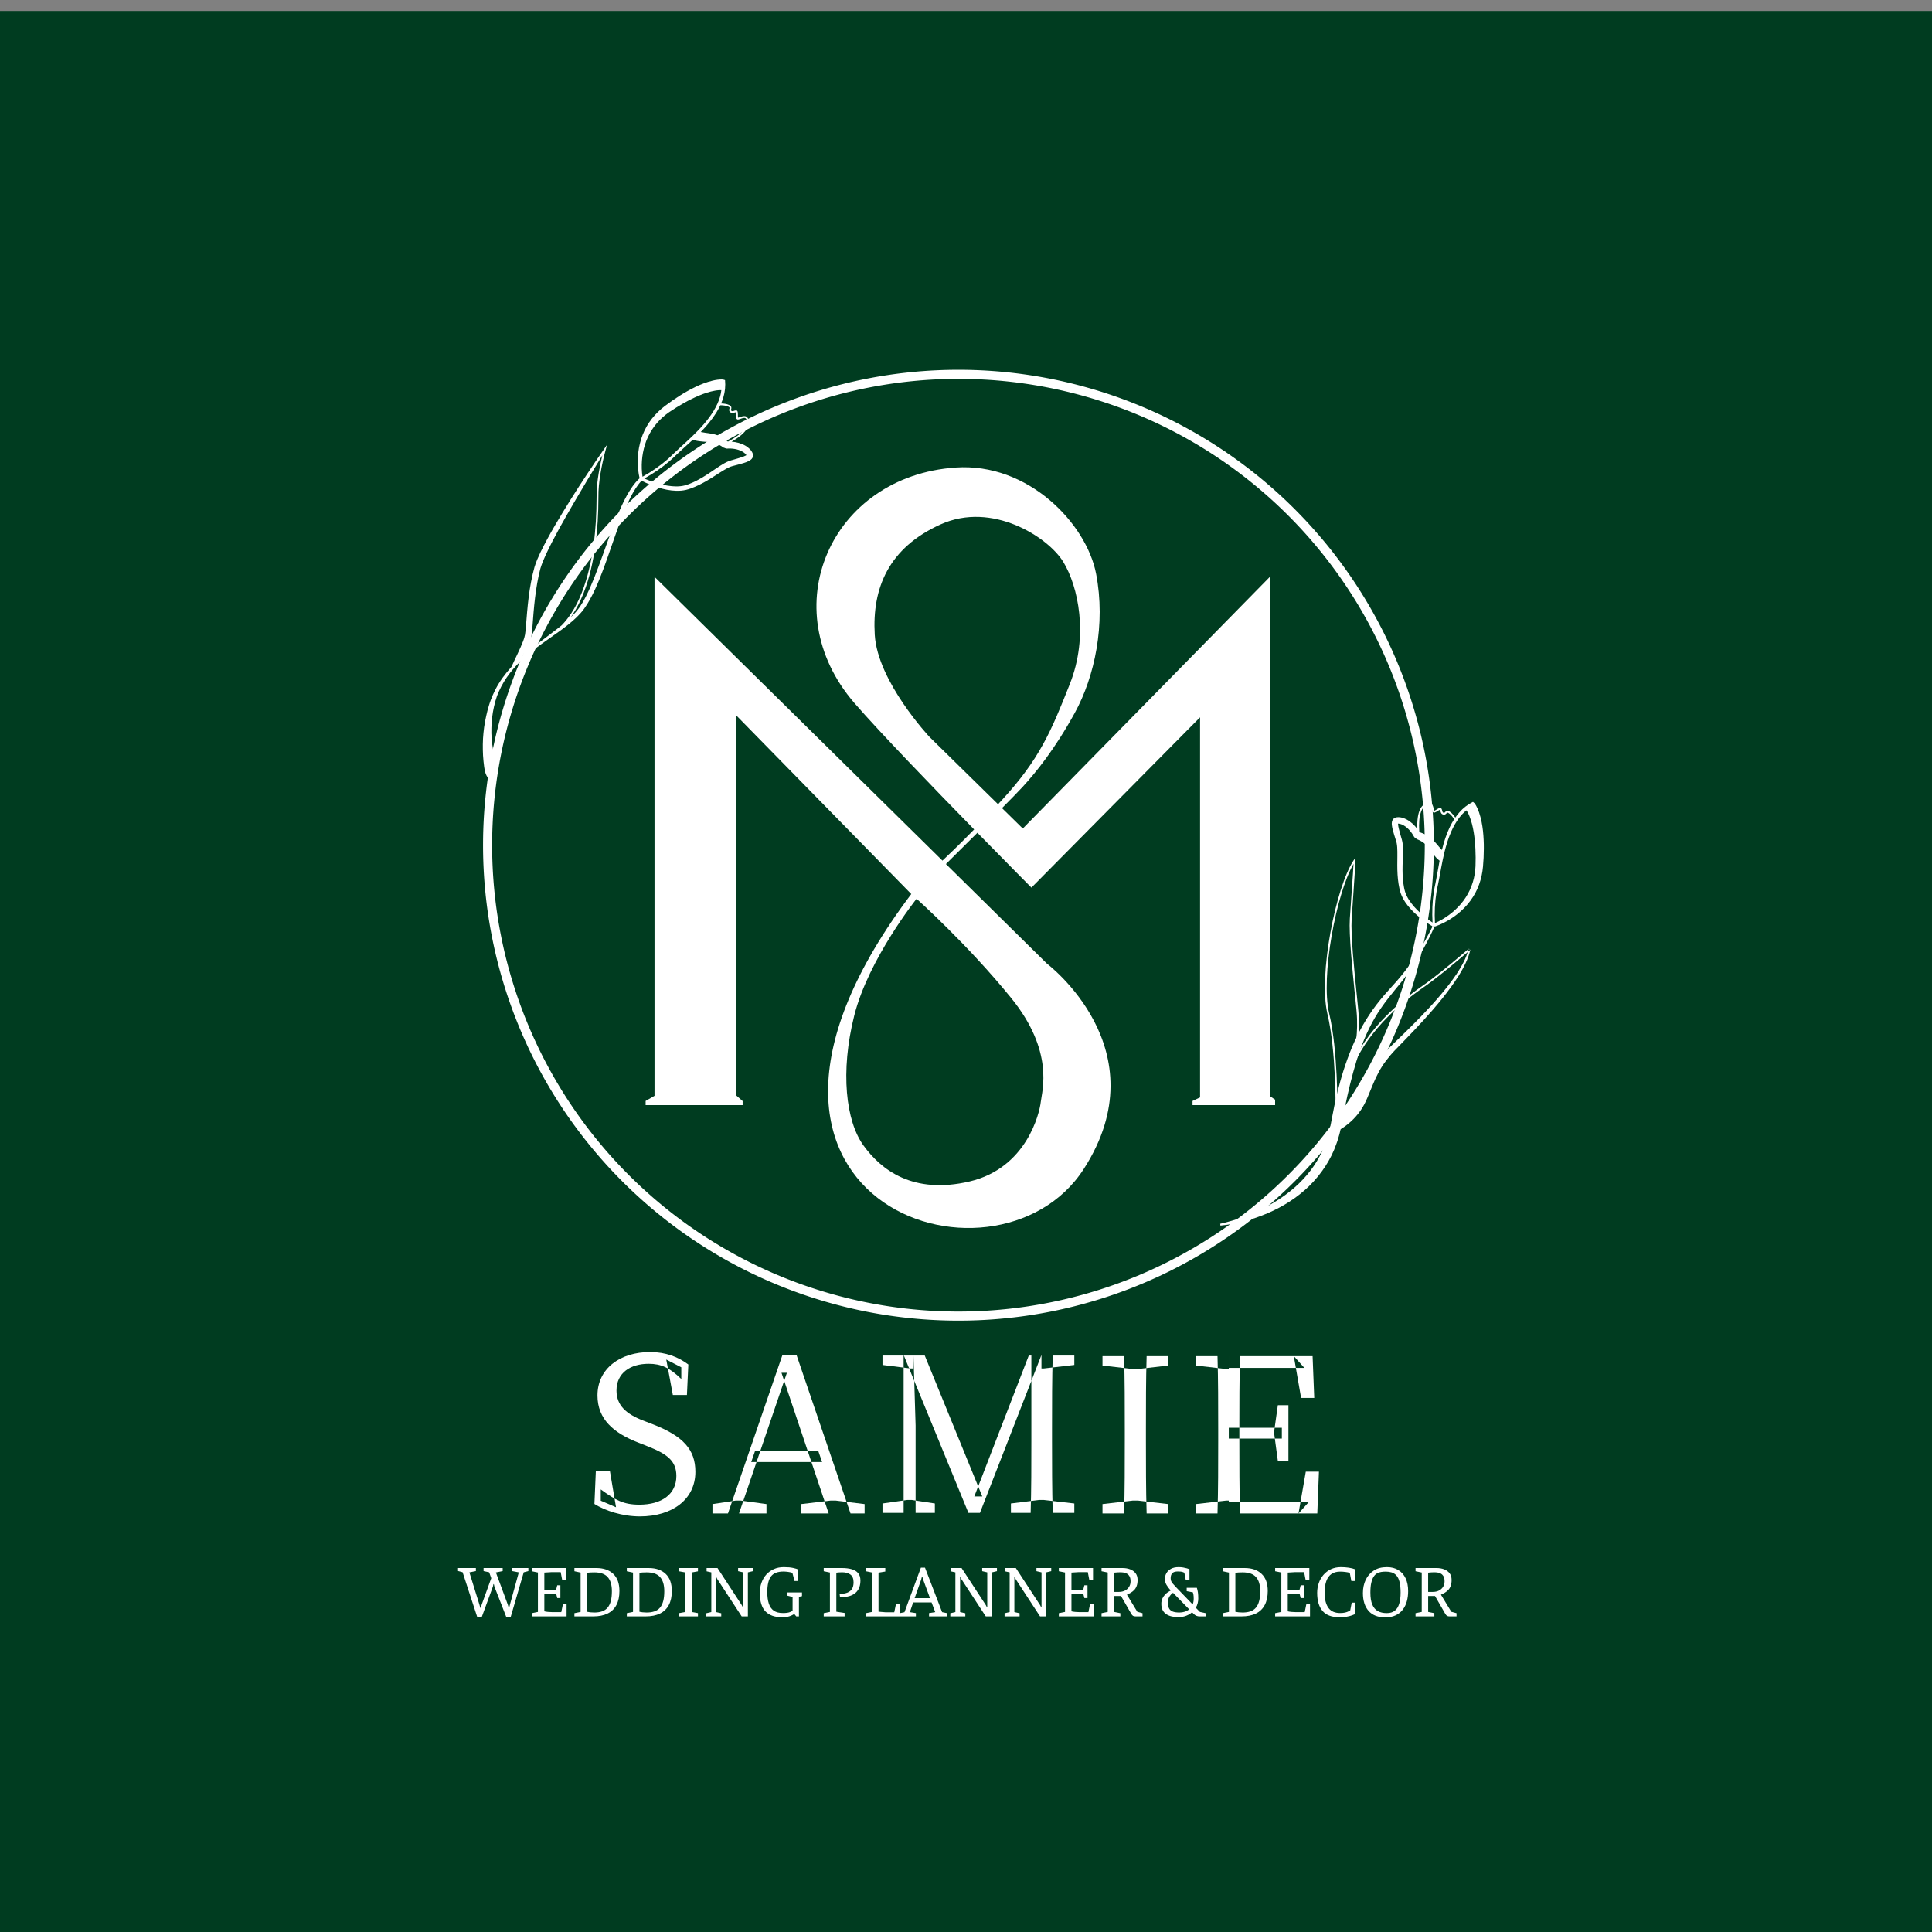 <?xml version="1.0" encoding="UTF-8" standalone="no"?>
<svg
   version="1.1"
   width="850.394pt"
   height="850.394pt"
   id="svg30"
   viewBox="0 0 850.394 850.394"
   sodipodi:docname="LOGO SAMIE NỀN MÀU CHỮ TRẮNG.cdr"
   xmlns:inkscape="http://www.inkscape.org/namespaces/inkscape"
   xmlns:sodipodi="http://sodipodi.sourceforge.net/DTD/sodipodi-0.dtd"
   xmlns="http://www.w3.org/2000/svg"
   xmlns:svg="http://www.w3.org/2000/svg">
  <rect x="0" y="0" width="850.394" height="850.394" fill="#808080" stroke="none"/>
  <defs
     id="defs34" />
  <sodipodi:namedview
     id="namedview32"
     pagecolor="#ffffff"
     bordercolor="#000000"
     borderopacity="0.25"
     inkscape:showpageshadow="2"
     inkscape:pageopacity="0.0"
     inkscape:pagecheckerboard="0"
     inkscape:deskcolor="#d1d1d1"
     inkscape:document-units="pt" />
  <path
     d="M -2.071,4.832 V 856.606 H 862.128 V 4.832 Z"
     style="fill:#003c20;fill-rule:evenodd"
     id="path2" />
  <path
     d="M 421.878,164.771 A 207.26,207.26 0 0 1 629.138,372.031 207.26,207.26 0 1 1 421.878,164.771 Z"
     style="fill:none;stroke:#ffffff;stroke-width:4;stroke-linecap:round;stroke-linejoin:miter;stroke-dasharray:none"
     id="path4" />
  <path
     d="m 210.025,711.636 -6.407,-19.614 -2.004,-0.526 v -1.314 h 7.852 v 1.347 l -2.858,0.559 4.435,14.259 0.361,1.347 h 0.197 l 0.427,-1.413 4.205,-11.631 -0.92,-2.595 -2.464,-0.526 v -1.347 h 8.411 v 1.347 l -2.99,0.592 5.257,14.193 0.394,1.314 h 0.197 l 0.329,-1.314 3.91,-14.226 -2.891,-0.559 v -1.347 h 7.097 v 1.347 l -2.037,0.526 -5.717,19.581 h -2.004 l -5.191,-13.306 -0.23,-1.051 h -0.197 l -0.23,1.051 -4.862,13.306 z m 24.017,-0.164 v -1.413 l 2.727,-0.558 V 692.153 l -2.727,-0.558 v -1.413 h 15.047 v 5.388 h -1.61 l -0.69,-3.581 h -3.975 l -3.22,0.197 v 7.524 h 5.191 l 0.493,-1.938 h 1.38 v 5.618 h -1.38 l -0.493,-1.939 h -5.191 v 7.787 c 0.416,0.109 0.964,0.197 1.643,0.263 0.679,0.066 1.336,0.098 1.971,0.098 h 3.844 l 0.723,-3.515 h 1.61 v 5.388 z m 18.793,0 v -1.413 l 2.727,-0.558 v -17.315 l -2.727,-0.591 v -1.413 h 9.692 c 3.111,0 5.574,0.854 7.393,2.563 1.818,1.708 2.727,4.227 2.727,7.557 0,2.431 -0.438,4.479 -1.314,6.144 -0.876,1.665 -2.168,2.919 -3.877,3.762 -1.708,0.843 -3.822,1.265 -6.341,1.265 z m 8.739,-1.708 c 1.336,0 2.497,-0.175 3.483,-0.525 0.986,-0.351 1.791,-0.904 2.415,-1.659 0.624,-0.755 1.09,-1.725 1.396,-2.908 0.307,-1.183 0.46,-2.607 0.46,-4.271 0,-1.424 -0.159,-2.656 -0.476,-3.696 -0.318,-1.04 -0.794,-1.905 -1.429,-2.595 -0.635,-0.69 -1.44,-1.199 -2.415,-1.528 -0.975,-0.329 -2.13,-0.493 -3.466,-0.493 -0.635,0 -1.216,0.017 -1.741,0.049 -0.525,0.033 -0.996,0.093 -1.413,0.181 v 17.117 c 0.329,0.088 0.794,0.164 1.396,0.23 0.602,0.066 1.199,0.099 1.791,0.099 z m 14.325,1.708 v -1.413 l 2.727,-0.558 v -17.315 l -2.727,-0.591 v -1.413 h 9.692 c 3.111,0 5.574,0.854 7.393,2.563 1.818,1.708 2.727,4.227 2.727,7.557 0,2.431 -0.438,4.479 -1.314,6.144 -0.876,1.665 -2.168,2.919 -3.877,3.762 -1.708,0.843 -3.822,1.265 -6.341,1.265 z m 8.739,-1.708 c 1.336,0 2.497,-0.175 3.483,-0.525 0.986,-0.351 1.791,-0.904 2.415,-1.659 0.624,-0.755 1.09,-1.725 1.396,-2.908 0.307,-1.183 0.46,-2.607 0.46,-4.271 0,-1.424 -0.159,-2.656 -0.476,-3.696 -0.318,-1.04 -0.794,-1.905 -1.429,-2.595 -0.635,-0.69 -1.44,-1.199 -2.415,-1.528 -0.975,-0.329 -2.13,-0.493 -3.466,-0.493 -0.635,0 -1.216,0.017 -1.741,0.049 -0.526,0.033 -0.996,0.093 -1.413,0.181 v 17.117 c 0.329,0.088 0.794,0.164 1.396,0.23 0.602,0.066 1.199,0.099 1.791,0.099 z m 14.325,1.708 v -1.446 l 2.694,-0.493 v -17.413 l -2.694,-0.493 v -1.446 h 8.246 v 1.446 l -2.694,0.493 v 17.413 l 2.694,0.493 v 1.446 z m 11.893,0 v -1.38 l 2.234,-0.526 v -17.479 l -2.07,-0.46 v -1.446 h 4.797 l 10.678,16.329 0.493,0.986 h 0.131 v -15.409 l -2.234,-0.526 v -1.38 h 6.505 v 1.38 l -2.201,0.526 v 19.384 h -2.727 l -10.743,-16.427 -0.427,-0.887 h -0.132 v 15.409 l 2.3,0.526 v 1.38 z m 33.249,0.361 c -3.11,0 -5.497,-0.849 -7.162,-2.546 -1.665,-1.697 -2.497,-4.43 -2.497,-8.197 0,-1.599 0.246,-3.083 0.739,-4.452 0.493,-1.369 1.194,-2.562 2.103,-3.581 0.909,-1.018 2.015,-1.818 3.318,-2.398 1.303,-0.581 2.765,-0.871 4.386,-0.871 1.687,0 3.061,0.12 4.123,0.361 1.062,0.241 1.79,0.46 2.185,0.657 v 5.093 h -1.577 l -0.953,-3.614 c -0.46,-0.153 -1.062,-0.285 -1.807,-0.394 -0.745,-0.109 -1.456,-0.164 -2.136,-0.164 -2.562,0 -4.386,0.717 -5.47,2.152 -1.084,1.435 -1.626,3.729 -1.626,6.883 0,1.993 0.225,3.68 0.673,5.06 0.449,1.38 1.172,2.42 2.168,3.121 0.996,0.701 2.338,1.051 4.025,1.051 0.723,0 1.325,-0.033 1.807,-0.098 0.482,-0.066 0.914,-0.17 1.298,-0.312 0.383,-0.143 0.772,-0.323 1.166,-0.542 v -6.111 l -2.333,-0.591 v -1.413 h 6.472 v 1.643 l -1.347,0.263 v 8.641 h -1.183 l -0.723,-0.887 h -0.427 c -0.416,0.263 -1.018,0.537 -1.807,0.821 -0.788,0.285 -1.927,0.427 -3.417,0.427 z m 18.465,-0.361 v -1.413 l 2.727,-0.558 V 692.153 l -2.727,-0.558 v -1.413 h 8.082 c 1.621,0 3.039,0.175 4.255,0.526 1.216,0.35 2.158,0.925 2.825,1.725 0.668,0.799 1.002,1.9 1.002,3.302 0,1.577 -0.329,2.902 -0.986,3.975 -0.657,1.073 -1.577,1.878 -2.76,2.415 -1.183,0.537 -2.551,0.805 -4.107,0.805 -0.197,0 -0.389,-0.005 -0.575,-0.017 -0.186,-0.011 -0.378,-0.028 -0.575,-0.049 l -0.164,-1.281 c 1.314,-0.022 2.426,-0.203 3.335,-0.542 0.909,-0.339 1.604,-0.882 2.086,-1.626 0.482,-0.745 0.723,-1.73 0.723,-2.957 0,-1.577 -0.454,-2.705 -1.363,-3.384 -0.909,-0.679 -2.13,-1.018 -3.663,-1.018 -0.482,0 -0.958,0.017 -1.429,0.049 -0.471,0.033 -0.849,0.071 -1.134,0.115 v 17.183 l 3.647,0.558 v 1.511 z m 18.563,0 v -1.413 l 2.727,-0.558 V 692.153 l -2.727,-0.558 v -1.413 h 8.542 v 1.544 l -2.99,0.493 v 17.183 l 3.22,0.263 h 3.713 l 0.723,-3.515 h 1.61 v 5.322 z m 15.014,0 v -1.446 l 1.971,-0.394 7.228,-19.614 h 1.807 l 7.524,19.581 2.103,0.427 v 1.446 h -7.852 v -1.446 l 2.727,-0.427 -1.61,-4.271 h -8.115 l -1.446,4.271 2.662,0.427 v 1.446 z m 6.439,-8.017 h 6.768 l -2.99,-8.115 -0.394,-1.347 h -0.164 l -0.361,1.347 z m 15.705,8.017 v -1.38 l 2.234,-0.526 v -17.479 l -2.07,-0.46 v -1.446 h 4.797 l 10.678,16.329 0.493,0.986 h 0.131 v -15.409 l -2.234,-0.526 v -1.38 h 6.505 v 1.38 l -2.201,0.526 v 19.384 h -2.727 l -10.743,-16.427 -0.427,-0.887 h -0.132 v 15.409 l 2.3,0.526 v 1.38 z m 23.885,0 v -1.38 l 2.234,-0.526 v -17.479 l -2.07,-0.46 v -1.446 h 4.797 l 10.678,16.329 0.493,0.986 h 0.131 v -15.409 l -2.234,-0.526 v -1.38 h 6.505 v 1.38 l -2.201,0.526 v 19.384 h -2.727 l -10.743,-16.427 -0.427,-0.887 h -0.132 v 15.409 l 2.3,0.526 v 1.38 z m 23.885,0 v -1.413 l 2.727,-0.558 V 692.153 l -2.727,-0.558 v -1.413 h 15.047 v 5.388 h -1.61 l -0.69,-3.581 h -3.975 l -3.22,0.197 v 7.524 h 5.191 l 0.493,-1.938 h 1.38 v 5.618 h -1.38 l -0.493,-1.939 h -5.191 v 7.787 c 0.416,0.109 0.964,0.197 1.643,0.263 0.679,0.066 1.336,0.098 1.971,0.098 h 3.844 l 0.723,-3.515 h 1.61 v 5.388 z m 18.793,0 v -1.413 l 2.727,-0.558 V 692.153 l -2.727,-0.558 v -1.413 h 9.265 c 1.204,0 2.305,0.186 3.302,0.559 0.997,0.372 1.796,0.942 2.398,1.708 0.602,0.766 0.903,1.763 0.903,2.99 0,1.03 -0.131,1.9 -0.394,2.612 -0.263,0.712 -0.619,1.303 -1.068,1.774 -0.449,0.471 -0.947,0.871 -1.495,1.199 -0.548,0.329 -1.128,0.624 -1.741,0.887 l 4.567,7.524 2.3,0.624 v 1.413 h -3.023 c -0.504,0 -0.881,-0.077 -1.133,-0.23 -0.252,-0.153 -0.498,-0.416 -0.739,-0.789 l -4.567,-7.951 h -3.023 v 6.998 l 2.727,0.558 v 1.413 z m 5.552,-10.777 h 2.07 c 1.03,0 1.927,-0.197 2.694,-0.591 0.766,-0.394 1.369,-0.942 1.807,-1.643 0.438,-0.701 0.657,-1.511 0.657,-2.431 0,-0.898 -0.148,-1.615 -0.443,-2.152 -0.296,-0.537 -0.673,-0.936 -1.133,-1.199 -0.46,-0.263 -0.953,-0.432 -1.479,-0.509 -0.525,-0.076 -1.029,-0.115 -1.511,-0.115 -0.394,0 -0.838,0.017 -1.331,0.049 -0.493,0.033 -0.937,0.071 -1.331,0.115 z m 28.288,11.105 c -0.92,0 -1.829,-0.088 -2.727,-0.263 -0.898,-0.175 -1.708,-0.482 -2.431,-0.92 -0.723,-0.438 -1.298,-1.035 -1.725,-1.79 -0.427,-0.756 -0.641,-1.725 -0.641,-2.908 0,-0.876 0.153,-1.643 0.46,-2.3 0.307,-0.657 0.685,-1.221 1.134,-1.692 0.449,-0.471 0.903,-0.86 1.363,-1.166 0.46,-0.306 0.854,-0.537 1.183,-0.69 -0.789,-0.876 -1.413,-1.708 -1.873,-2.497 -0.46,-0.789 -0.69,-1.643 -0.69,-2.563 0,-0.964 0.23,-1.834 0.69,-2.612 0.46,-0.777 1.134,-1.407 2.021,-1.889 0.887,-0.482 1.988,-0.723 3.302,-0.723 0.745,0 1.429,0.055 2.054,0.164 0.624,0.109 1.177,0.236 1.659,0.378 0.482,0.142 0.843,0.268 1.084,0.378 v 4.862 h -1.61 l -0.657,-3.351 c 0,0 -0.23,-0.088 -0.69,-0.263 -0.46,-0.175 -1.172,-0.263 -2.136,-0.263 -1.204,0 -2.037,0.263 -2.497,0.788 -0.46,0.526 -0.69,1.249 -0.69,2.168 0,0.482 0.071,0.904 0.213,1.265 0.142,0.361 0.4,0.756 0.772,1.183 0.372,0.427 0.887,0.991 1.544,1.692 l 7.162,7.425 c 0.307,-0.723 0.46,-1.566 0.46,-2.53 0,-0.767 -0.044,-1.386 -0.132,-1.856 -0.088,-0.471 -0.164,-0.783 -0.23,-0.936 l -2.727,-0.526 v -1.478 h 4.468 c 0.219,0.657 0.378,1.347 0.476,2.07 0.098,0.723 0.148,1.621 0.148,2.694 0,0.657 -0.088,1.336 -0.263,2.037 -0.175,0.701 -0.449,1.358 -0.822,1.971 l 1.807,1.84 2.53,0.558 v 1.413 h -2.825 c -0.35,0 -0.728,-0.071 -1.134,-0.213 -0.405,-0.142 -0.783,-0.378 -1.133,-0.706 l -0.887,-0.887 c -0.723,0.635 -1.588,1.15 -2.595,1.544 -1.008,0.394 -2.147,0.591 -3.417,0.591 z m 0.427,-2.037 c 0.854,0 1.648,-0.12 2.382,-0.361 0.734,-0.241 1.374,-0.591 1.922,-1.051 l -7.096,-7.261 c -0.263,0.153 -0.57,0.411 -0.92,0.772 -0.35,0.361 -0.662,0.832 -0.936,1.413 -0.274,0.581 -0.411,1.309 -0.411,2.185 0,0.92 0.148,1.703 0.444,2.349 0.296,0.646 0.805,1.133 1.528,1.462 0.723,0.329 1.752,0.493 3.088,0.493 z m 19.088,1.708 v -1.413 l 2.727,-0.558 v -17.315 l -2.727,-0.591 v -1.413 h 9.692 c 3.11,0 5.574,0.854 7.393,2.563 1.818,1.708 2.727,4.227 2.727,7.557 0,2.431 -0.438,4.479 -1.314,6.144 -0.876,1.665 -2.169,2.919 -3.877,3.762 -1.708,0.843 -3.822,1.265 -6.341,1.265 z m 8.739,-1.708 c 1.336,0 2.497,-0.175 3.483,-0.525 0.986,-0.351 1.791,-0.904 2.415,-1.659 0.624,-0.755 1.09,-1.725 1.396,-2.908 0.307,-1.183 0.46,-2.607 0.46,-4.271 0,-1.424 -0.159,-2.656 -0.476,-3.696 -0.318,-1.04 -0.794,-1.905 -1.429,-2.595 -0.635,-0.69 -1.44,-1.199 -2.415,-1.528 -0.975,-0.329 -2.13,-0.493 -3.466,-0.493 -0.635,0 -1.216,0.017 -1.741,0.049 -0.526,0.033 -0.996,0.093 -1.413,0.181 v 17.117 c 0.329,0.088 0.794,0.164 1.396,0.23 0.602,0.066 1.199,0.099 1.791,0.099 z m 14.325,1.708 v -1.413 l 2.727,-0.558 V 692.153 l -2.727,-0.558 v -1.413 h 15.047 v 5.388 h -1.61 l -0.69,-3.581 h -3.975 l -3.22,0.197 v 7.524 h 5.191 l 0.493,-1.938 h 1.38 v 5.618 h -1.38 l -0.493,-1.939 h -5.191 v 7.787 c 0.416,0.109 0.964,0.197 1.643,0.263 0.679,0.066 1.336,0.098 1.971,0.098 h 3.844 l 0.723,-3.515 h 1.61 v 5.388 z m 28.189,0.361 c -3.307,0 -5.75,-0.92 -7.326,-2.76 -1.577,-1.84 -2.366,-4.501 -2.366,-7.984 0,-1.489 0.235,-2.913 0.706,-4.271 0.471,-1.358 1.155,-2.563 2.054,-3.614 0.898,-1.051 1.993,-1.884 3.285,-2.497 1.292,-0.613 2.76,-0.92 4.402,-0.92 1.205,0 2.36,0.082 3.466,0.247 1.106,0.164 2.032,0.4 2.776,0.706 v 5.158 h -1.643 l -0.69,-3.614 c -0.526,-0.153 -1.177,-0.279 -1.955,-0.378 -0.778,-0.099 -1.549,-0.148 -2.316,-0.148 -1.511,0 -2.771,0.345 -3.778,1.035 -1.007,0.69 -1.763,1.725 -2.267,3.105 -0.504,1.38 -0.756,3.121 -0.756,5.224 0,1.511 0.153,2.826 0.46,3.943 0.306,1.117 0.745,2.042 1.314,2.776 0.57,0.734 1.276,1.276 2.119,1.626 0.843,0.35 1.812,0.525 2.908,0.525 0.876,0 1.615,-0.071 2.218,-0.213 0.602,-0.142 1.084,-0.312 1.445,-0.509 0.361,-0.197 0.63,-0.35 0.805,-0.46 l 0.657,-3.384 h 1.61 v 4.994 c -0.416,0.175 -0.931,0.378 -1.544,0.608 -0.613,0.23 -1.369,0.422 -2.267,0.575 -0.898,0.153 -2.004,0.23 -3.318,0.23 z m 20.271,0.066 c -3.22,0 -5.662,-0.947 -7.327,-2.842 -1.665,-1.895 -2.497,-4.518 -2.497,-7.869 0,-2.125 0.4,-4.041 1.199,-5.75 0.799,-1.708 1.977,-3.077 3.532,-4.107 1.555,-1.03 3.494,-1.544 5.815,-1.544 1.971,0 3.652,0.427 5.043,1.282 1.391,0.854 2.459,2.064 3.204,3.63 0.745,1.566 1.117,3.455 1.117,5.667 0,1.577 -0.192,3.061 -0.575,4.452 -0.383,1.391 -0.98,2.618 -1.791,3.68 -0.81,1.062 -1.851,1.894 -3.121,2.497 -1.27,0.602 -2.804,0.904 -4.599,0.904 z m 0.657,-1.873 c 1.468,0 2.645,-0.345 3.532,-1.035 0.887,-0.69 1.539,-1.708 1.955,-3.055 0.416,-1.347 0.624,-2.995 0.624,-4.944 0,-1.927 -0.159,-3.499 -0.476,-4.715 -0.318,-1.216 -0.772,-2.152 -1.363,-2.809 -0.591,-0.657 -1.281,-1.106 -2.07,-1.347 -0.789,-0.241 -1.654,-0.361 -2.596,-0.361 -0.701,0 -1.38,0.049 -2.037,0.148 -0.657,0.099 -1.276,0.312 -1.856,0.641 -0.58,0.329 -1.084,0.833 -1.511,1.511 -0.427,0.679 -0.767,1.577 -1.018,2.694 -0.252,1.117 -0.378,2.53 -0.378,4.238 0,2.19 0.279,3.948 0.838,5.273 0.558,1.325 1.369,2.284 2.431,2.875 1.062,0.591 2.371,0.887 3.926,0.887 z m 12.682,1.446 v -1.413 l 2.727,-0.558 V 692.153 l -2.727,-0.558 v -1.413 h 9.265 c 1.204,0 2.305,0.186 3.302,0.559 0.997,0.372 1.796,0.942 2.398,1.708 0.602,0.766 0.903,1.763 0.903,2.99 0,1.03 -0.131,1.9 -0.394,2.612 -0.263,0.712 -0.619,1.303 -1.068,1.774 -0.449,0.471 -0.947,0.871 -1.495,1.199 -0.548,0.329 -1.128,0.624 -1.741,0.887 l 4.567,7.524 2.3,0.624 v 1.413 h -3.023 c -0.504,0 -0.881,-0.077 -1.133,-0.23 -0.252,-0.153 -0.498,-0.416 -0.739,-0.789 l -4.567,-7.951 h -3.023 v 6.998 l 2.727,0.558 v 1.413 z m 5.552,-10.777 h 2.07 c 1.03,0 1.927,-0.197 2.694,-0.591 0.766,-0.394 1.369,-0.942 1.807,-1.643 0.438,-0.701 0.657,-1.511 0.657,-2.431 0,-0.898 -0.148,-1.615 -0.443,-2.152 -0.296,-0.537 -0.673,-0.936 -1.134,-1.199 -0.46,-0.263 -0.953,-0.432 -1.478,-0.509 -0.525,-0.076 -1.029,-0.115 -1.511,-0.115 -0.394,0 -0.838,0.017 -1.331,0.049 -0.493,0.033 -0.937,0.071 -1.331,0.115 z"
     style="fill:#ffffff;fill-rule:evenodd"
     id="path6" />
  <path
     d="m 297.709,649.686 c 0,-6.717 -4.03,-9.715 -13.021,-13.228 l -3.928,-1.55 c -10.54,-4.135 -17.774,-10.129 -17.774,-20.669 0,-11.885 10.024,-19.12 23.149,-19.12 6.924,0 12.402,2.17 16.845,5.477 l -0.62,13.436 h -6.2 l -2.894,-15.605 6.614,3.41 v 5.167 c -5.063,-4.96 -8.888,-6.718 -14.365,-6.718 -8.061,0 -14.158,4.031 -14.158,11.782 0,6.51 4.236,10.334 11.781,13.228 l 4.031,1.552 c 13.641,5.269 18.912,11.264 18.912,20.979 0,12.194 -10.231,19.635 -24.39,19.635 -7.75,0 -15.295,-2.48 -20.049,-5.476 l 0.621,-14.469 h 6.201 l 2.687,15.914 -6.717,-2.892 v -4.961 c 6.406,4.651 9.921,6.716 16.948,6.716 9.818,0 16.328,-4.546 16.328,-12.608 z"
     style="fill:#ffffff;fill-rule:evenodd"
     id="path8" />
  <path
     d="m 352.668,662.036 13.021,-1.55 h 2.067 l 12.815,1.55 v 4.133 H 352.668 Z M 332.308,638.783 h 27.903 l 1.654,4.755 h -31.21 z m 12.092,-42.371 h 6.2 l 23.77,69.758 h -9.612 l -20.772,-61.904 h 2.377 l -21.083,61.904 h -4.857 z m -30.797,65.625 10.335,-1.55 h 2.066 l 11.369,1.55 v 4.133 H 313.603 Z"
     style="fill:#ffffff;fill-rule:evenodd"
     id="path10" />
  <path
     d="m 458.409,596.67 h 14.467 v 4.134 l -13.435,1.55 h -1.033 z m -4.444,37.204 V 596.67 h 9.404 c -0.31,10.438 -0.31,21.186 -0.31,32.036 v 5.168 c 0,10.645 0,21.392 0.31,32.037 h -9.714 c 0.311,-10.438 0.311,-21.185 0.311,-32.037 z m -8.992,27.903 12.402,-1.549 h 2.067 l 13.435,1.549 v 4.134 H 444.974 Z M 397.849,596.67 h 9.197 l 25.319,62.007 h -3.514 L 452.828,596.67 h 5.477 l -26.972,69.241 h -5.065 z m -0.103,0 h 4.34 l 0.93,30.797 v 38.443 h -5.27 z m -9.301,65.107 10.852,-1.549 h 2.066 l 10.128,1.549 v 4.134 h -23.046 z m 0,-65.107 h 13.641 v 5.684 h -1.239 l -12.402,-1.55 z"
     style="fill:#ffffff;fill-rule:evenodd"
     id="path12" />
  <path
     d="m 495.092,628.965 c 0,-10.645 0,-21.392 -0.309,-32.036 h 9.921 c -0.31,10.438 -0.31,21.185 -0.31,32.036 v 5.167 c 0,10.646 0,21.393 0.31,32.037 h -9.921 c 0.309,-10.438 0.309,-21.185 0.309,-32.037 z m 5.684,31.521 13.435,1.55 v 4.134 H 485.275 v -4.134 l 13.434,-1.55 z M 485.275,601.062 v -4.134 h 28.936 v 4.134 l -13.435,1.55 h -2.067 z"
     style="fill:#ffffff;fill-rule:evenodd"
     id="path14" />
  <path
     d="m 560.913,629.482 1.55,-10.954 h 4.65 v 24.492 h -4.65 l -1.55,-11.471 z m 19.635,18.292 -0.723,18.395 h -38.961 v -5.167 h 35.344 l -4.65,5.167 3.203,-18.395 z m -16.328,-14.57 h -23.357 v -4.756 h 23.357 z m 5.27,-36.276 4.651,5.168 h -33.277 v -5.168 h 36.894 l 0.723,18.396 h -5.786 z m -33.278,32.037 c 0,-10.644 0,-21.392 -0.309,-32.037 h 9.921 c -0.311,10.438 -0.311,21.186 -0.311,32.037 v 3.928 c 0,11.885 0,22.631 0.311,33.276 h -9.921 c 0.309,-10.438 0.309,-21.185 0.309,-32.037 z m 4.651,31.521 v 5.683 h -14.468 v -4.133 l 13.435,-1.55 z m -14.468,-59.424 v -4.135 h 14.468 v 5.684 h -1.034 z"
     style="fill:#ffffff;fill-rule:evenodd"
     id="path16" />
  <path
     d="m 326.515,201.227 c -1.216,0.413 -2.504,0.776 -3.793,1.145 l -0.97,0.276 c -0.345,0.098 -0.739,0.232 -1.084,0.367 -0.698,0.285 -1.34,0.616 -1.956,0.964 -2.441,1.409 -4.586,3.003 -6.82,4.455 -2.22,1.458 -4.481,2.816 -6.859,3.89 -1.175,0.523 -2.43,1.047 -3.601,1.344 -1.205,0.302 -2.472,0.435 -3.752,0.438 -2.567,-0.012 -5.164,-0.489 -7.7,-1.185 -1.27,-0.348 -2.525,-0.765 -3.764,-1.228 -0.619,-0.235 -1.234,-0.479 -1.842,-0.739 l -0.79,-0.347 c 3.981,-2.179 7.729,-4.719 11.174,-7.68 0.931,-0.808 1.843,-1.677 2.714,-2.524 0.869,-0.841 1.774,-1.659 2.682,-2.475 1.616,-1.45 3.241,-2.904 4.836,-4.397 0.435,0.134 1.357,0.419 1.446,0.441 l 0.263,0.054 0.482,0.085 0.918,0.129 c 0.603,0.075 1.194,0.134 1.782,0.184 1.16,0.112 2.422,0.14 3.285,0.269 0.951,0.148 1.901,0.421 2.803,0.84 0.455,0.199 0.892,0.445 1.315,0.703 0.213,0.13 0.419,0.269 0.617,0.412 l 0.289,0.216 0.134,0.108 0.06,0.05 0.028,0.024 0.007,0.006 0.002,7e-4 7e-4,9e-4 h 9e-4 c 0.026,-0.026 -0.057,0.058 0.058,-0.058 l 1.178,0.453 c 2.468,-0.164 4.988,0.16 7.002,1.263 0.497,0.272 0.954,0.599 1.327,0.956 0.185,0.177 0.35,0.364 0.47,0.539 0.031,0.042 0.058,0.086 0.083,0.128 -0.097,0.068 -0.218,0.141 -0.353,0.209 -0.479,0.25 -1.074,0.474 -1.675,0.682 z m -42.647,-5.428 c 1.455,-4.731 4.21,-8.945 7.853,-12.165 0.904,-0.812 1.874,-1.552 2.874,-2.249 1.025,-0.697 2.116,-1.371 3.169,-2.057 2.157,-1.303 4.328,-2.578 6.571,-3.666 2.23,-1.11 4.511,-2.092 6.822,-2.821 1.154,-0.347 2.314,-0.673 3.454,-0.863 0.571,-0.111 1.137,-0.178 1.679,-0.22 0.275,-0.024 0.538,-0.034 0.788,-0.031 0.133,-0.006 0.237,0.007 0.351,0.011 0.032,9e-4 0.05,0.004 0.074,0.006 -0.123,0.948 -0.27,1.874 -0.521,2.726 -0.632,2.283 -1.698,4.444 -2.934,6.497 -2.534,4.089 -5.841,7.695 -9.343,11.069 -1.753,1.693 -3.566,3.327 -5.379,4.979 -0.905,0.829 -1.812,1.66 -2.696,2.53 -0.878,0.868 -1.733,1.696 -2.645,2.502 -3.415,2.987 -7.205,5.603 -11.177,7.795 -0.691,-4.667 -0.327,-9.576 1.058,-14.043 z m 23.534,-5.904 -0.002,0.002 c -0.028,-0.01 -0.047,-0.017 0.002,-0.002 z m 13.203,-10.892 c 0.619,0.309 0.569,0.484 0.449,0.906 -0.104,0.364 -0.262,0.915 0.25,1.426 0.71,0.71 1.464,0.458 2.016,0.275 0.211,-0.071 0.412,-0.138 0.595,-0.154 0.08,0.216 0.08,0.823 0.08,1.2 0,0.986 0,2.006 0.803,2.006 0.296,0 0.66,-0.131 1.121,-0.297 1.199,-0.431 2.147,-0.699 2.534,0.075 1.433,2.865 -1.374,6.351 -7.912,9.894 -0.078,0 -0.154,0.003 -0.232,0.004 l -0.351,-0.305 c -0.252,-0.21 -0.508,-0.408 -0.77,-0.596 -0.527,-0.376 -1.068,-0.727 -1.641,-1.03 -1.135,-0.624 -2.374,-1.087 -3.666,-1.38 -1.386,-0.291 -2.418,-0.353 -3.525,-0.543 -0.547,-0.084 -1.089,-0.177 -1.617,-0.278 l -0.28,-0.059 c 2.507,-2.586 4.848,-5.356 6.794,-8.438 0.656,-1.07 1.27,-2.174 1.808,-3.317 0.861,9e-4 2.485,0.078 3.546,0.61 z m -90.346,109.542 c -0.137,0.119 -0.269,0.245 -0.406,0.366 1.149,-1.792 2.216,-3.645 3.073,-5.675 0.446,-1.06 0.839,-2.26 1.033,-3.494 0.181,-1.177 0.265,-2.285 0.368,-3.41 l 0.516,-6.638 c 0.364,-4.398 0.869,-8.767 1.625,-13.077 0.374,-2.154 0.845,-4.296 1.397,-6.387 0.597,-1.99 1.434,-4.003 2.345,-5.988 3.707,-7.953 8.175,-15.643 12.61,-23.307 4.007,-6.892 8.149,-13.713 12.317,-20.517 -0.638,2.594 -1.177,5.205 -1.617,7.84 -0.582,3.518 -0.982,7.103 -0.928,10.681 -0.011,7.099 -0.395,14.201 -1.373,21.227 -0.976,7.016 -2.508,13.988 -5.093,20.574 -1.302,3.282 -2.841,6.484 -4.808,9.408 -1.196,1.792 -2.539,3.486 -4.03,5.032 -0.607,0.497 -1.221,0.986 -1.837,1.474 -5.032,3.941 -10.344,7.612 -15.193,11.891 z m 101.168,-88.393 c -0.112,-0.698 -0.359,-1.112 -0.604,-1.51 -0.251,-0.385 -0.529,-0.709 -0.821,-1.004 -0.583,-0.588 -1.226,-1.057 -1.895,-1.449 -1.913,-1.1 -3.995,-1.611 -6.066,-1.782 3.414,-1.975 5.715,-3.931 6.815,-5.832 0.912,-1.574 1.017,-3.085 0.313,-4.493 -0.737,-1.473 -2.481,-0.847 -3.524,-0.471 -0.291,0.104 -0.592,0.212 -0.77,0.242 -0.079,-0.219 -0.079,-0.823 -0.079,-1.197 0,-0.987 0,-2.007 -0.803,-2.007 -0.333,0 -0.636,0.101 -0.929,0.199 -0.564,0.188 -0.85,0.263 -1.194,-0.081 -0.16,-0.16 -0.151,-0.271 -0.046,-0.638 0.132,-0.463 0.354,-1.238 -0.861,-1.845 -1.077,-0.538 -2.584,-0.669 -3.562,-0.692 0.381,-0.883 0.729,-1.782 0.996,-2.714 0.736,-2.424 0.989,-5.013 0.74,-7.557 l -0.794,-0.24 0.002,-0.01 c -0.021,-0.002 -0.036,-0.004 -0.055,-0.006 l -0.002,-7e-4 v 7e-4 c -0.189,-0.023 -0.284,-0.025 -0.393,-0.031 -0.126,-0.007 -0.238,-0.01 -0.336,-0.007 -0.206,0.002 -0.424,-9e-4 -0.611,0.015 -0.392,0.019 -0.77,0.055 -1.133,0.106 -0.733,0.096 -1.439,0.223 -2.12,0.391 -1.379,0.311 -2.675,0.752 -3.956,1.214 -2.544,0.955 -4.933,2.146 -7.234,3.446 -2.316,1.282 -4.504,2.73 -6.668,4.2 -1.06,0.773 -2.116,1.51 -3.176,2.31 -1.072,0.82 -2.108,1.69 -3.072,2.637 -1.931,1.891 -3.634,4.031 -4.965,6.378 -1.32,2.353 -2.325,4.868 -2.955,7.461 -0.651,2.586 -0.938,5.24 -0.958,7.874 0.002,2.512 0.233,4.98 0.805,7.458 -2.357,2.197 -4.085,4.891 -5.622,7.612 -1.578,2.853 -2.897,5.821 -4.135,8.804 -2.487,5.967 -4.522,12.071 -6.709,18.091 -2.207,6.004 -4.374,12.03 -7.23,17.652 -1.444,2.821 -3.069,5.427 -5.262,7.677 -0.43,0.46 -0.882,0.903 -1.337,1.345 0.262,-0.365 0.517,-0.734 0.766,-1.107 2.006,-2.983 3.568,-6.234 4.886,-9.558 2.617,-6.671 4.158,-13.698 5.141,-20.759 0.984,-7.069 1.369,-14.209 1.381,-21.334 -0.053,-3.54 0.34,-7.055 0.917,-10.551 0.584,-3.491 1.346,-6.966 2.28,-10.373 l 0.615,-2.246 -1.335,1.915 h -9e-4 c -2.551,3.642 -5.03,7.328 -7.477,11.039 -2.446,3.71 -4.886,7.427 -7.24,11.2 -4.705,7.552 -9.333,15.145 -13.289,23.221 -0.963,2.038 -1.872,4.114 -2.578,6.372 -0.608,2.192 -1.118,4.384 -1.533,6.599 -0.856,4.422 -1.349,8.888 -1.749,13.333 l -0.545,6.638 c -0.103,1.085 -0.195,2.191 -0.358,3.209 -0.162,0.957 -0.448,1.885 -0.832,2.881 -1.455,3.764 -3.434,7.496 -5.155,11.369 -2.768,3.022 -5.219,6.354 -7.114,10.051 -0.365,0.734 -0.706,1.483 -1.05,2.23 -0.309,0.761 -0.651,1.513 -0.933,2.288 -0.261,0.778 -0.576,1.552 -0.791,2.341 l -0.677,2.367 c -0.791,3.186 -1.445,6.432 -1.744,9.738 -0.342,3.303 -0.359,6.641 -0.19,10 0.109,1.677 0.266,3.358 0.502,5.049 1.225,9.635 7.107,4.032 4.862,-3.476 -0.192,-0.74 -0.384,-1.484 -0.557,-2.233 -0.689,-3.003 -1.038,-6.097 -1.142,-9.21 -0.035,-3.11 0.156,-6.245 0.689,-9.339 0.559,-3.092 1.3,-6.141 2.615,-9.002 1.282,-2.862 2.907,-5.588 4.844,-8.094 1.944,-2.498 4.154,-4.803 6.537,-6.919 4.751,-4.266 10.119,-7.782 15.348,-11.543 2.604,-1.901 5.203,-3.854 7.551,-6.162 1.173,-1.15 2.299,-2.375 3.273,-3.74 0.976,-1.348 1.823,-2.754 2.608,-4.189 1.592,-2.86 2.905,-5.834 4.123,-8.83 1.233,-2.991 2.323,-6.026 3.393,-9.059 2.131,-6.07 4.18,-12.142 6.434,-18.108 1.134,-2.98 2.392,-5.901 3.797,-8.731 1.346,-2.665 2.899,-5.244 4.898,-7.375 l 0.01,0.005 0.458,0.234 0.922,0.446 c 0.618,0.292 1.242,0.568 1.872,0.833 1.26,0.527 2.542,1.006 3.851,1.419 2.611,0.837 5.34,1.406 8.155,1.494 1.406,0.034 2.837,-0.073 4.248,-0.39 1.446,-0.335 2.691,-0.834 3.984,-1.368 2.552,-1.081 4.947,-2.446 7.254,-3.882 2.308,-1.424 4.531,-2.983 6.782,-4.206 0.561,-0.3 1.124,-0.57 1.677,-0.779 0.284,-0.103 0.528,-0.181 0.831,-0.259 l 0.975,-0.253 c 1.304,-0.34 2.614,-0.673 3.955,-1.092 0.673,-0.217 1.348,-0.444 2.073,-0.795 0.362,-0.182 0.742,-0.387 1.162,-0.757 0.205,-0.187 0.433,-0.431 0.62,-0.795 0.045,-0.091 0.086,-0.193 0.123,-0.291 0.039,-0.124 0.071,-0.26 0.091,-0.392 0.026,-0.232 0.02,-0.447 -0.005,-0.621 z"
     style="fill:#ffffff;fill-rule:evenodd"
     id="path18" />
  <path
     d="m 615.388,362.932 c 0.043,0.538 0.168,1.161 0.312,1.782 0.295,1.249 0.673,2.534 1.044,3.821 l 0.281,0.969 c 0.101,0.345 0.197,0.75 0.264,1.114 0.131,0.742 0.191,1.462 0.224,2.169 0.102,2.817 -0.109,5.481 -0.152,8.146 -0.056,2.654 -0.007,5.292 0.346,7.876 0.181,1.274 0.405,2.616 0.774,3.765 0.384,1.181 0.943,2.325 1.622,3.411 1.372,2.169 3.156,4.116 5.093,5.894 0.97,0.891 1.989,1.734 3.039,2.537 0.527,0.401 1.061,0.791 1.604,1.169 l 0.714,0.485 c -0.268,-4.531 -0.107,-9.056 0.572,-13.546 0.19,-1.218 0.442,-2.452 0.698,-3.64 0.251,-1.183 0.462,-2.385 0.673,-3.589 0.369,-2.138 0.738,-4.287 1.157,-6.431 -0.345,-0.297 -1.075,-0.927 -1.141,-0.992 l -0.185,-0.193 -0.328,-0.364 -0.597,-0.709 c -0.383,-0.47 -0.747,-0.941 -1.103,-1.412 -0.711,-0.922 -1.405,-1.978 -1.973,-2.641 -0.63,-0.727 -1.367,-1.387 -2.2,-1.928 -0.411,-0.28 -0.85,-0.519 -1.295,-0.742 -0.223,-0.11 -0.45,-0.211 -0.676,-0.303 l -0.337,-0.13 -0.162,-0.056 -0.074,-0.024 -0.035,-0.012 -0.009,-0.003 -0.002,-7e-4 -9e-4,-9e-4 h -7e-4 c 0.009,-0.036 -0.018,0.08 0.018,-0.08 l -1.009,-0.759 c -1.172,-2.178 -2.785,-4.141 -4.789,-5.261 -0.495,-0.276 -1.014,-0.491 -1.515,-0.617 -0.248,-0.063 -0.494,-0.104 -0.706,-0.113 -0.052,-0.004 -0.104,-0.003 -0.153,-0.002 -0.005,0.118 -0.004,0.26 0.01,0.411 z m 20.065,11.956 -9e-4,0.002 c 0.022,0.018 0.038,0.031 9e-4,-0.002 z m -3.839,31.432 c 4.322,-1.894 8.288,-4.811 11.337,-8.356 3.235,-3.746 5.344,-8.319 6.135,-13.115 0.208,-1.198 0.32,-2.413 0.379,-3.63 0.047,-1.239 0.038,-2.521 0.06,-3.777 -0.041,-2.52 -0.114,-5.036 -0.384,-7.514 -0.244,-2.479 -0.624,-4.934 -1.234,-7.279 -0.32,-1.162 -0.658,-2.317 -1.104,-3.385 -0.21,-0.543 -0.453,-1.058 -0.706,-1.539 -0.126,-0.247 -0.258,-0.474 -0.392,-0.685 -0.066,-0.117 -0.132,-0.197 -0.196,-0.293 -0.018,-0.026 -0.03,-0.039 -0.044,-0.058 -0.738,0.607 -1.445,1.223 -2.032,1.888 -1.598,1.748 -2.864,3.8 -3.947,5.936 -2.118,4.319 -3.417,9.036 -4.416,13.795 -0.502,2.384 -0.925,4.789 -1.361,7.203 -0.221,1.207 -0.444,2.417 -0.711,3.628 -0.27,1.205 -0.517,2.369 -0.715,3.57 -0.718,4.48 -0.921,9.081 -0.669,13.611 z m 6.055,-48.404 c -0.591,-0.359 -0.713,-0.225 -1.006,0.102 -0.254,0.282 -0.636,0.707 -1.34,0.546 -0.979,-0.225 -1.167,-0.998 -1.304,-1.563 -0.053,-0.216 -0.103,-0.423 -0.186,-0.586 -0.225,0.047 -0.74,0.37 -1.059,0.57 -0.836,0.523 -1.7,1.066 -2.127,0.385 -0.157,-0.25 -0.239,-0.628 -0.344,-1.107 -0.271,-1.244 -0.547,-2.19 -1.409,-2.107 -3.188,0.308 -4.651,4.538 -4.181,11.96 0.042,0.065 0.08,0.132 0.12,0.198 l 0.445,0.137 c 0.312,0.101 0.616,0.212 0.915,0.335 0.598,0.246 1.184,0.518 1.745,0.844 1.131,0.631 2.181,1.434 3.116,2.373 0.983,1.02 1.583,1.861 2.331,2.698 0.363,0.418 0.729,0.829 1.095,1.222 l 0.199,0.206 c 0.86,-3.497 1.963,-6.952 3.54,-10.239 0.558,-1.124 1.167,-2.23 1.85,-3.293 -0.458,-0.73 -1.386,-2.064 -2.4,-2.681 z m -23.668,2.064 c 0.651,-0.276 1.133,-0.286 1.6,-0.29 0.46,0.008 0.881,0.072 1.287,0.162 0.807,0.183 1.546,0.477 2.234,0.836 1.949,1.036 3.487,2.529 4.732,4.193 -0.14,-3.942 0.295,-6.93 1.321,-8.871 0.849,-1.609 2.075,-2.501 3.641,-2.653 1.639,-0.158 2.035,1.654 2.271,2.736 0.066,0.303 0.134,0.614 0.204,0.78 0.228,-0.048 0.738,-0.369 1.056,-0.568 0.835,-0.523 1.701,-1.066 2.127,-0.385 0.177,0.282 0.252,0.593 0.325,0.893 0.14,0.578 0.229,0.86 0.703,0.969 0.22,0.051 0.309,-0.016 0.565,-0.3 0.322,-0.358 0.861,-0.958 2.021,-0.251 1.028,0.628 1.939,1.836 2.478,2.651 0.546,-0.791 1.123,-1.564 1.771,-2.284 1.662,-1.912 3.721,-3.501 6.01,-4.642 l 0.625,0.546 0.007,-0.006 c 0.014,0.017 0.022,0.028 0.034,0.043 l 10e-4,0.002 v 7e-4 c 0.12,0.147 0.172,0.227 0.235,0.316 0.073,0.103 0.134,0.197 0.185,0.282 0.107,0.176 0.225,0.358 0.311,0.525 0.192,0.343 0.363,0.682 0.511,1.016 0.309,0.672 0.576,1.338 0.796,2.005 0.469,1.333 0.783,2.666 1.072,3.996 0.541,2.664 0.802,5.319 0.921,7.96 0.145,2.643 0.081,5.267 -0.017,7.881 -0.091,1.308 -0.156,2.594 -0.27,3.918 -0.126,1.343 -0.312,2.682 -0.604,4.003 -0.576,2.641 -1.485,5.22 -2.766,7.595 -1.294,2.367 -2.889,4.556 -4.752,6.465 -1.845,1.925 -3.94,3.578 -6.162,4.994 -2.128,1.332 -4.34,2.446 -6.74,3.276 l -1.442,0.01 c 0.016,-0.057 0.039,-0.113 0.054,-0.17 l -0.009,-0.006 -0.441,-0.264 -0.869,-0.544 c -0.575,-0.369 -1.141,-0.751 -1.7,-1.143 -1.116,-0.788 -2.203,-1.62 -3.248,-2.509 -2.096,-1.768 -4.027,-3.777 -5.597,-6.117 -0.775,-1.173 -1.444,-2.442 -1.926,-3.807 -0.484,-1.402 -0.722,-2.722 -0.957,-4.101 -0.441,-2.736 -0.555,-5.492 -0.564,-8.21 -0.018,-2.711 0.12,-5.422 -0.038,-7.98 -0.044,-0.635 -0.115,-1.255 -0.232,-1.835 -0.064,-0.295 -0.127,-0.544 -0.222,-0.842 l -0.304,-0.96 c -0.405,-1.286 -0.819,-2.572 -1.175,-3.931 -0.174,-0.685 -0.34,-1.379 -0.428,-2.179 -0.038,-0.403 -0.067,-0.835 0.023,-1.386 0.05,-0.274 0.135,-0.596 0.345,-0.948 0.054,-0.087 0.118,-0.176 0.182,-0.259 0.084,-0.099 0.182,-0.197 0.282,-0.285 0.182,-0.144 0.368,-0.255 0.529,-0.326 z"
     style="fill:#ffffff;fill-rule:evenodd"
     id="path20" />
  <path
     d="m 631.381,407.939 c -2.913,6.531 -6.398,12.775 -10.418,18.706 -1.013,1.477 -2.057,2.933 -3.154,4.353 -1.086,1.424 -2.257,2.813 -3.374,4.177 -2.256,2.735 -4.447,5.493 -6.432,8.377 -4.017,5.74 -6.989,12.098 -9.345,18.664 -2.337,6.587 -4.065,13.391 -5.621,20.243 -0.354,1.723 -0.711,3.445 -1.092,5.162 -0.363,1.722 -0.665,3.459 -1.001,5.188 -0.17,0.871 -0.315,1.72 -0.506,2.608 l -0.601,2.719 c -0.171,0.912 -0.495,1.79 -0.739,2.686 l -0.394,1.336 c -0.14,0.442 -0.316,0.874 -0.473,1.312 -2.425,7.05 -6.713,13.392 -11.962,18.56 -5.3,5.153 -11.592,9.104 -18.247,11.956 -6.669,2.834 -13.661,4.791 -20.833,5.469 l -0.102,-0.796 c 6.872,-1.549 13.537,-4.027 19.736,-7.207 6.186,-3.204 11.924,-7.237 16.607,-12.227 2.355,-2.475 4.439,-5.186 6.195,-8.085 0.896,-1.441 1.649,-2.958 2.414,-4.467 l 1.006,-2.332 c 0.341,-0.773 0.578,-1.592 0.873,-2.384 0.136,-0.4 0.292,-0.794 0.413,-1.2 l 0.338,-1.227 c 0.207,-0.822 0.495,-1.621 0.635,-2.462 l 0.509,-2.496 0.502,-2.626 c 0.345,-1.758 0.656,-3.523 1.03,-5.277 0.378,-1.755 0.779,-3.504 1.184,-5.253 1.682,-6.985 3.83,-13.892 6.62,-20.568 2.839,-6.651 6.418,-13.044 10.829,-18.767 2.196,-2.864 4.572,-5.56 6.977,-8.189 2.413,-2.612 4.647,-5.292 6.738,-8.146 4.162,-5.691 7.851,-11.785 10.954,-18.131 z"
     style="fill:#ffffff;fill-rule:evenodd"
     id="path22" />
  <path
     d="m 587.441,494.104 c 0.324,-0.148 0.786,-0.403 1.177,-0.632 0.408,-0.239 0.81,-0.497 1.209,-0.76 0.794,-0.535 1.557,-1.124 2.296,-1.741 1.467,-1.246 2.79,-2.658 3.929,-4.202 0.574,-0.769 1.089,-1.579 1.56,-2.413 0.224,-0.429 0.456,-0.83 0.676,-1.281 l 0.655,-1.371 c 0.861,-1.836 1.673,-3.72 2.537,-5.616 1.699,-3.799 3.799,-7.602 6.484,-10.89 1.333,-1.647 2.74,-3.228 4.244,-4.69 1.484,-1.47 2.967,-2.876 4.446,-4.312 5.904,-5.719 11.696,-11.546 17.027,-17.774 2.65,-3.123 5.195,-6.337 7.475,-9.728 2.231,-3.402 4.272,-7.006 5.267,-10.926 l 0.002,-0.006 0.07,-0.234 0.035,0.039 c 1.06,1.197 0.291,0.335 0.525,0.603 l -0.012,0.01 -0.03,0.025 -0.062,0.053 -0.124,0.107 -0.251,0.214 -0.501,0.429 -1.002,0.857 -2.013,1.706 -4.052,3.382 c -2.716,2.237 -5.456,4.447 -8.258,6.583 -2.788,2.17 -5.758,4.077 -8.537,6.196 -2.795,2.111 -5.507,4.333 -8.085,6.703 -0.652,0.585 -1.269,1.206 -1.905,1.808 -0.638,0.6 -1.262,1.214 -1.86,1.853 l -1.819,1.893 -1.737,1.967 c -0.591,0.645 -1.144,1.323 -1.684,2.011 l -1.64,2.048 -1.53,2.129 c -0.516,0.706 -1.024,1.417 -1.475,2.167 -3.808,5.855 -6.77,12.285 -8.431,19.072 l -0.78,-0.188 c 1.685,-6.887 4.688,-13.401 8.539,-19.323 0.457,-0.758 0.971,-1.477 1.491,-2.19 l 1.546,-2.154 1.657,-2.068 c 0.546,-0.694 1.104,-1.378 1.701,-2.03 l 1.753,-1.986 1.834,-1.909 c 0.604,-0.645 1.233,-1.264 1.876,-1.869 0.641,-0.605 1.263,-1.233 1.92,-1.822 2.6,-2.389 5.332,-4.627 8.146,-6.753 2.814,-2.144 5.77,-4.04 8.533,-6.192 2.789,-2.127 5.523,-4.332 8.233,-6.565 l 4.045,-3.376 2.009,-1.703 1.002,-0.856 0.5,-0.429 0.251,-0.215 0.127,-0.108 0.063,-0.054 0.033,-0.028 0.02,-0.017 c 0.246,0.261 -0.513,-0.613 0.557,0.579 l 0.105,-0.194 -0.002,0.006 c -0.913,4.125 -2.895,7.863 -5.055,11.397 -2.211,3.517 -4.686,6.848 -7.266,10.085 -5.188,6.454 -10.842,12.503 -16.589,18.423 -1.431,1.478 -2.893,2.953 -4.29,4.426 -1.406,1.452 -2.694,2.997 -3.903,4.587 -2.433,3.183 -4.245,6.711 -5.796,10.472 -0.787,1.876 -1.547,3.8 -2.374,5.719 l -0.633,1.437 c -0.216,0.481 -0.48,0.982 -0.719,1.474 -0.511,0.974 -1.075,1.922 -1.705,2.825 -1.251,1.809 -2.713,3.467 -4.341,4.938 -0.819,0.731 -1.668,1.427 -2.562,2.072 -0.451,0.318 -0.906,0.631 -1.378,0.927 -0.49,0.303 -0.918,0.567 -1.52,0.87 z"
     style="fill:#ffffff;fill-rule:evenodd"
     id="path24" />
  <path
     d="m 588.659,488.341 -0.803,-0.011 c 0.004,-0.255 0.306,-25.723 -3.569,-42.048 -4.035,-16.994 3.687,-56.011 11.585,-67.679 l 0.272,-0.402 0.344,0.344 c 0.216,0.217 0.245,0.245 -0.723,13.96 -0.299,4.216 -0.609,8.617 -0.816,11.931 -0.439,7.025 1.102,22.156 2.227,33.205 0.28,2.75 0.532,5.224 0.718,7.222 0.916,9.889 -0.868,17.57 -0.886,17.646 l -0.78,-0.185 c 0.018,-0.075 1.77,-7.636 0.867,-17.388 -0.185,-1.996 -0.437,-4.468 -0.717,-7.215 -1.128,-11.076 -2.672,-26.246 -2.229,-33.337 0.208,-3.315 0.518,-7.719 0.816,-11.938 0.344,-4.861 0.696,-9.848 0.816,-12.191 -7.546,12.826 -14.58,49.545 -10.712,65.839 3.899,16.423 3.595,41.989 3.592,42.245 z"
     style="fill:#ffffff;fill-rule:evenodd"
     id="path26" />
  <path
     d="m 409.147,324.382 c 0,0 -22.883,-24.356 -24.11,-44.969 -1.227,-20.613 6.135,-38.282 28.956,-48.588 22.822,-10.306 47.361,5.644 53.987,16.441 6.626,10.797 11.288,32.638 2.945,53.742 -8.343,21.104 -13.374,33.127 -29.938,51.164 -0.568,0.619 -1.129,1.225 -1.683,1.825 z m 35.889,114.844 c 19.141,23.558 13.62,40.858 13.068,45.828 -0.552,4.969 -6.257,29.079 -31.288,34.969 -25.03,5.889 -39.018,-5.154 -46.748,-15.829 -7.73,-10.674 -10.307,-32.392 -4.049,-57.237 6.257,-24.846 27.423,-51.349 27.423,-51.349 0,0 22.453,20.061 41.594,43.619 z m 113.925,43.251 V 253.892 l -108.771,110.795 -9.148,-8.984 c 4.104,-4.143 7.527,-7.648 9.148,-9.421 5.889,-6.441 14.135,-16.564 22.895,-32.515 8.76,-15.95 13.668,-39.017 9.374,-61.226 -4.295,-22.208 -29.939,-48.955 -61.84,-46.748 -55.048,3.812 -80.607,62.114 -44.416,103.802 10.937,12.598 34.291,36.793 52.572,55.492 -6.763,6.937 -11.663,11.597 -13.949,13.727 L 288.091,253.892 v 228.447 l -3.911,2.254 v 1.84 h 42.698 v -1.794 l -2.945,-2.577 V 314.749 c 0,0 77.299,78.894 77.176,78.772 -101.909,135.19 37.193,181.219 75.95,120.978 33.865,-52.637 -16.196,-90.305 -16.196,-90.305 l -44.51,-43.874 c 2.638,-2.609 8.053,-7.973 13.859,-13.763 13.431,13.726 23.781,24.141 23.781,24.141 l 74.232,-74.968 v 167.296 l -3.313,1.564 v 1.84 h 36.349 v -2.392 z"
     style="fill:#ffffff;fill-rule:evenodd"
     id="path28" />
</svg>
